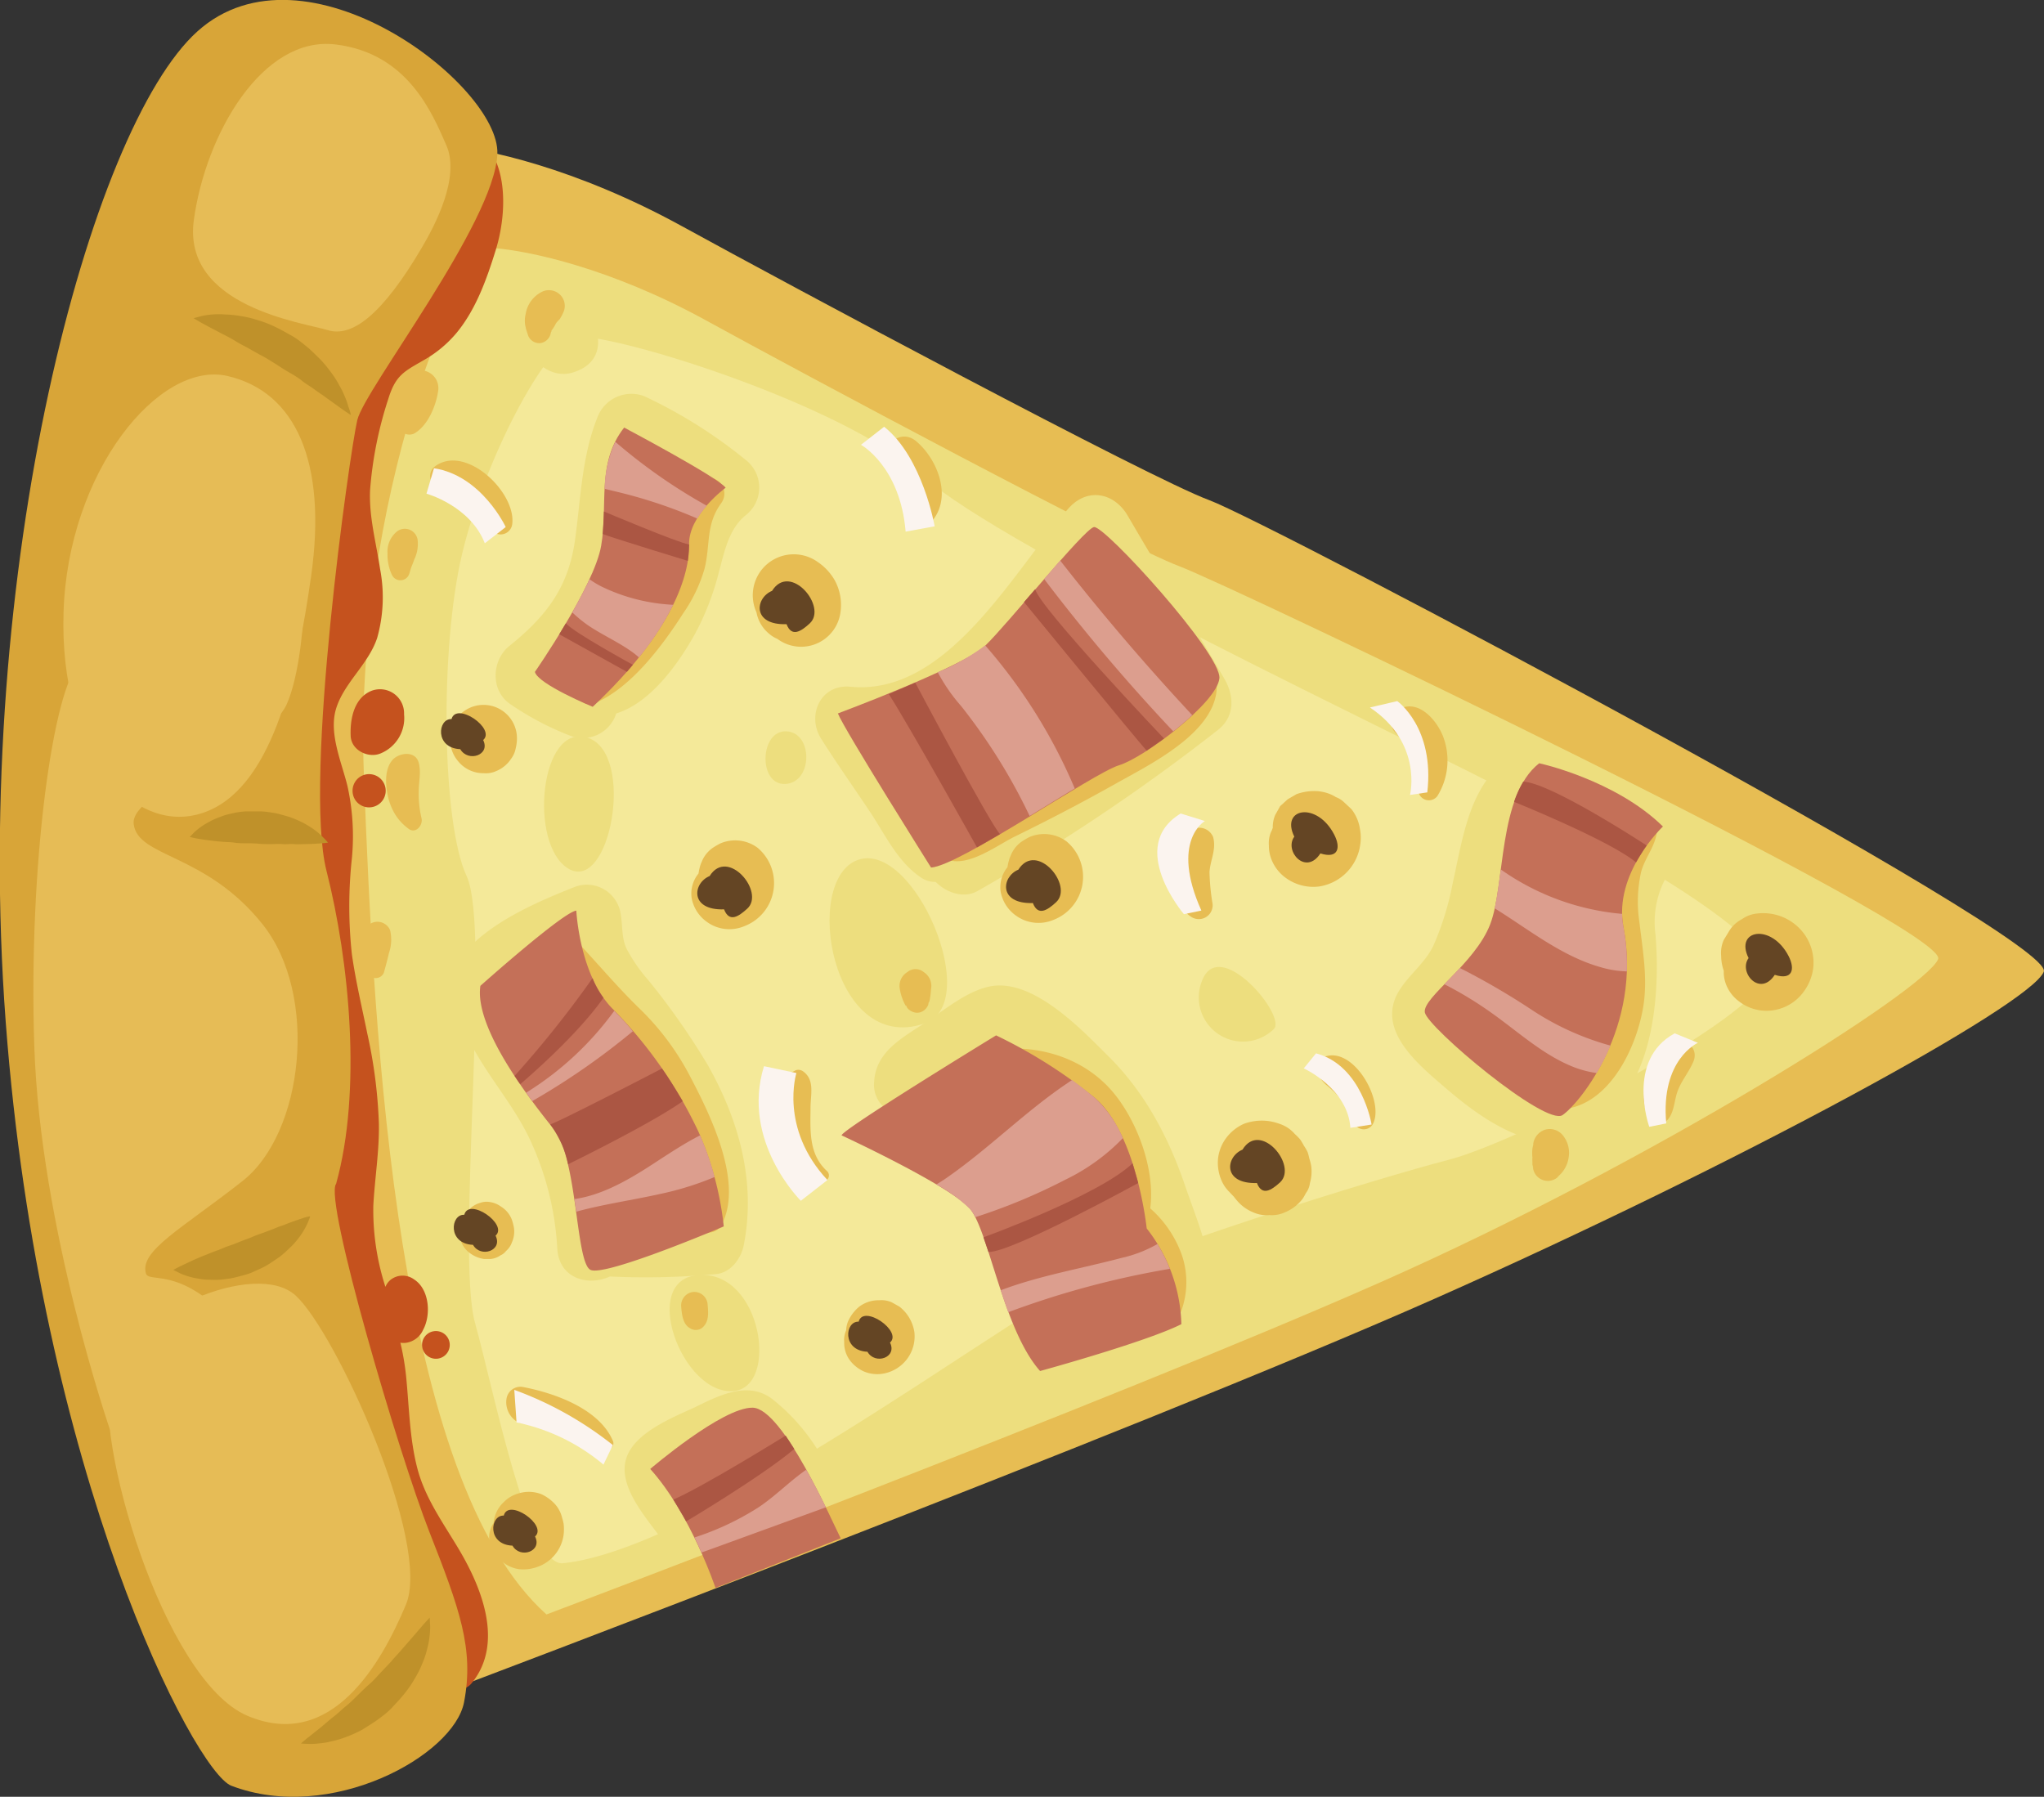 <svg id="Camada_1" data-name="Camada 1" xmlns="http://www.w3.org/2000/svg" viewBox="0 0 271.85 238.98"><rect x="0" y="0" width="271.85" height="238.98" fill="#333333" stroke="none"/><defs><style>.cls-1{fill:#e7bd53;}.cls-2{fill:#edde7e;}.cls-3{fill:#c5521e;}.cls-4{fill:#f4e999;}.cls-5{fill:#d8a538;}.cls-6{fill:#bf912a;}.cls-7{fill:#e6bc56;}.cls-8{fill:#c47058;}.cls-9{fill:#dc9e8e;}.cls-10{fill:#644524;}.cls-11{fill:#fbf4ef;}.cls-12{fill:#ab5643;}</style></defs><title>bacon</title><path class="cls-1" d="M81.29,317.87s91-34.31,131.2-52.12,79.39-39.13,81.07-43.52-103.12-59.82-111-62.72-56-28.68-70.13-36.44S86.18,112.71,81.1,112.34,42,152.76,43.53,192.85,49.56,307.89,81.29,317.87Z" transform="translate(-21.74 -92.99)"/><path class="cls-2" d="M94.42,307.72s74.8-28.21,110.89-44.17,72.68-39,74.2-43-94-49.68-101-52.28-50.21-25.71-62.88-32.67S92.08,126.35,87.52,126s-18.74,33.89-17.39,69.84S74.49,289.9,94.42,307.72Z" transform="translate(-21.74 -92.99)"/><path class="cls-3" d="M79.81,116.15c3.58.86,1.61,6.5.91,8.62-1.29,3.87-2.63,8-6.31,10.19-2.68,1.6-5.18,2.58-6.61,5.59-1.53,3.21-2.28,7.17-3,10.63-1.46,6.92-.17,12.76.64,19.6.45,3.74-.55,6-2.67,9-1.95,2.77-3.48,5.55-3.59,9a26.67,26.67,0,0,0,1.37,8,30.5,30.5,0,0,1,1,10.8,70.5,70.5,0,0,0,1.65,20.77c1.53,7.15,2.5,13.76,1.8,21.08a37.72,37.72,0,0,0,0,10.29c.63,3.46,2,6.71,3,10.08,2.12,7.59,1.06,15.72,3.94,23.15,1.62,4.17,4.54,7.57,6.61,11.49A15.51,15.51,0,0,1,80,315.05c-.44,2.57,3,3.63,4.49,1.79,4.25-5.24,1.39-12.51-1.64-17.65-2.08-3.52-4.53-6.83-5.59-10.85s-1.1-8.28-1.52-12.4a34,34,0,0,0-.75-4.36,2.73,2.73,0,0,0,.81,0,2.94,2.94,0,0,0,2.22-1.73c1.08-2,.83-5.4-1.22-6.7A2.58,2.58,0,0,0,74,263a2.3,2.3,0,0,0-1,1.15l0,0a33.17,33.17,0,0,1-1.61-10.76c.19-3.67.81-7.28.74-11a65.27,65.27,0,0,0-1.53-11.89c-.72-3.52-1.55-7-2.06-10.59a59.07,59.07,0,0,1,0-12.75,30.88,30.88,0,0,0-.58-9.59c-.76-3.14-2.48-6.93-1.56-10.19,1-3.5,4.33-6,5.5-9.53a19.91,19.91,0,0,0,.39-9.18c-.52-3.5-1.49-6.93-1.33-10.5a51.36,51.36,0,0,1,2.41-12.08c1-3.27,2.15-3.7,4.87-5.28a15.78,15.78,0,0,0,4.26-3.59c2.58-3.15,4-7.19,5.18-11,1.93-6.24,1.69-16.11-7-16.46A3.19,3.19,0,0,0,79.81,116.15Z" transform="translate(-21.74 -92.99)"/><path class="cls-3" d="M68.38,190.89c.09,1.92,2.38,3,4,2.3a5.08,5.08,0,0,0,3.1-5.2,3.2,3.2,0,0,0-4.3-3.13C68.81,185.8,68.28,188.64,68.38,190.89Z" transform="translate(-21.74 -92.99)"/><path class="cls-3" d="M69.09,199.53a2.21,2.21,0,1,0,.38-3.11A2.24,2.24,0,0,0,69.09,199.53Z" transform="translate(-21.74 -92.99)"/><path class="cls-3" d="M78.26,273a1.84,1.84,0,0,0,2.91-2.26A1.84,1.84,0,0,0,78.26,273Z" transform="translate(-21.74 -92.99)"/><path class="cls-4" d="M96.6,300.91c-4.62.47-9.13-22.8-11.69-32s2.18-52.39-1.11-59.4-3.59-30.23-.61-42.8,11.08-27.87,14.93-28.85,35.59,8.69,46.3,18.42,64.61,35,78.76,42.44,32.38,17.76,33.65,23.11-32.6,22.87-42.39,25.41-39.07,11.63-49.35,16.6S114.89,299.07,96.6,300.91Z" transform="translate(-21.74 -92.99)"/><path class="cls-5" d="M52.5,330.5c-4.87-1.88-25.47-41.29-30-101.59S33.72,110,48,97.16s40.24,7.14,39.89,16.29-17.64,31.24-18.63,35.41-7.18,47.81-4.1,59.94,4.71,29.37,1.28,41.65c-1.65,2.07,8.34,35.93,12.38,46.22s6,15.61,4.64,22.72S65.69,335.56,52.5,330.5Z" transform="translate(-21.74 -92.99)"/><path class="cls-6" d="M68.41,148.19s-.37-.23-1-.66l-2.35-1.69c-.46-.35-1-.68-1.52-1.07s-1.13-.72-1.67-1.16-1.17-.8-1.8-1.16-1.23-.78-1.86-1.17-1.24-.78-1.89-1.1l-1.86-1.05c-.62-.3-1.21-.66-1.78-1s-1.12-.59-1.64-.87l-1.43-.75c-.43-.23-.81-.45-1.13-.61l-1-.59,1.15-.3a9.84,9.84,0,0,1,1.33-.19,9.68,9.68,0,0,1,1.73,0,12.57,12.57,0,0,1,2,.2,13.51,13.51,0,0,1,2.23.52,14.63,14.63,0,0,1,2.3.87c.76.35,1.49.78,2.24,1.19s1.41.95,2.06,1.48,1.22,1.13,1.79,1.68a16.39,16.39,0,0,1,1.46,1.76,12.1,12.1,0,0,1,1.1,1.73,10.57,10.57,0,0,1,.76,1.56,8.34,8.34,0,0,1,.44,1.26C68.34,147.77,68.41,148.19,68.41,148.19Z" transform="translate(-21.74 -92.99)"/><path class="cls-6" d="M65.36,205.06s-.34.06-.9.1-1.33.09-2.21.1c-.44,0-.91.05-1.4,0s-1,.05-1.51,0-1,0-1.58,0-1.08,0-1.61-.05-1.08-.06-1.62-.06-1.06,0-1.57-.08-1-.07-1.5-.11-1-.08-1.39-.14c-.87-.09-1.64-.22-2.2-.31l-.9-.2.65-.66a8.82,8.82,0,0,1,1.93-1.34,7.93,7.93,0,0,1,1.41-.64,8.55,8.55,0,0,1,1.65-.49,9.86,9.86,0,0,1,1.82-.27c.62,0,1.26,0,1.89,0s1.27.11,1.88.21,1.21.3,1.78.45a12.11,12.11,0,0,1,1.6.63,9.51,9.51,0,0,1,1.35.74,9.06,9.06,0,0,1,1.83,1.47A7.43,7.43,0,0,1,65.36,205.06Z" transform="translate(-21.74 -92.99)"/><path class="cls-6" d="M63,254.77s-.11.34-.35.9a9.85,9.85,0,0,1-1.3,2.12A9.34,9.34,0,0,1,60.24,259a13.72,13.72,0,0,1-1.38,1.21c-.53.35-1.06.74-1.64,1.08s-1.21.59-1.83.88-1.28.44-1.93.61a11.08,11.08,0,0,1-1.93.36,9.54,9.54,0,0,1-1.84.06,7.8,7.8,0,0,1-1.64-.16,9.25,9.25,0,0,1-2.4-.71l-.86-.44.86-.45c.53-.25,1.28-.61,2.14-1,.43-.18.88-.38,1.36-.56s1-.42,1.49-.58,1-.43,1.56-.61,1.07-.4,1.6-.61,1.09-.39,1.6-.62,1.07-.39,1.58-.59,1-.36,1.5-.58,1-.34,1.38-.52c.87-.33,1.64-.59,2.2-.78S63,254.77,63,254.77Z" transform="translate(-21.74 -92.99)"/><path class="cls-6" d="M61.77,324.88s.32-.29.87-.74c.28-.21.61-.48,1-.79s.79-.62,1.23-1,.9-.77,1.4-1.16,1-.89,1.51-1.3,1-.9,1.53-1.42,1-1,1.55-1.47,1-1,1.49-1.53L73.75,314c.42-.53.9-1,1.31-1.48s.82-.94,1.19-1.37c.77-.88,1.41-1.63,1.86-2.16l.78-.85.06,1.17a9.44,9.44,0,0,1-.08,1.32,9.65,9.65,0,0,1-.32,1.68,10.63,10.63,0,0,1-.64,1.93,13.14,13.14,0,0,1-1,2,15.11,15.11,0,0,1-1.37,2c-.51.66-1.1,1.26-1.67,1.88s-1.25,1.12-1.92,1.61-1.38.89-2,1.3a16.29,16.29,0,0,1-2.06.94,11.39,11.39,0,0,1-1.93.59,9.81,9.81,0,0,1-1.68.3,9.44,9.44,0,0,1-1.32.08C62.18,324.93,61.77,324.88,61.77,324.88Z" transform="translate(-21.74 -92.99)"/><path class="cls-7" d="M75.71,306.46c-3.23,7.69-9.84,19.5-21.06,14.74S34,283.88,36.51,275.8s19.21-15.39,24.56-10.49,18.14,33,14.64,41.15" transform="translate(-21.74 -92.99)"/><path class="cls-7" d="M63.13,169.54c-1.92,13.61-5.31,28.61-14.51,31.6s-19-8-18.43-26.69S42.88,140.89,52,143,65.24,154.54,63.13,169.54Z" transform="translate(-21.74 -92.99)"/><path class="cls-7" d="M77.86,125.9c-5.29,9-9.32,12-12.53,11s-19.39-3.1-17.81-14.64,9.17-24.51,18.82-23.36,12.89,9.16,14.76,13.4S79.63,122.9,77.86,125.9Z" transform="translate(-21.74 -92.99)"/><path class="cls-2" d="M138,236.89a4,4,0,0,0,2.41,4.07c2.62,1.19,4.87.45,7.29-.83,1.77-.93,5-2.25,6.36-3.74l.43-.18c.94.84,2.12,1.59,3.09,2.37a70.59,70.59,0,0,1,5.73,5c3.69,3.67,5.91,8.15,7.68,13,1.52,4.14,2.17,10.41,5.82,13.17a3.62,3.62,0,0,0,5-.74c3-4.93-.69-13.11-2.41-18.19-2.19-6.45-5.32-12.45-10.19-17.29-3.69-3.67-10.23-10.62-16-9.3-3.09.71-5.9,3.14-8.53,4.85C141.69,231.07,138.21,232.88,138,236.89Z" transform="translate(-21.74 -92.99)"/><path class="cls-2" d="M84.43,218.73c-3.61,3.59-2.5,8-.5,12.21,2.26,4.72,5.86,8.61,8.14,13.3a39.22,39.22,0,0,1,3.79,14.85c.26,4,4.12,5,7,3.68a102.17,102.17,0,0,0,14-.31c2-.12,3.42-2,3.79-3.82,1.67-8.4-.61-16.64-4.78-24a95.23,95.23,0,0,0-7.91-11.29,21.47,21.47,0,0,1-2.92-4.24c-.67-1.52-.46-3-.76-4.6A4.54,4.54,0,0,0,98.07,211C93.48,212.82,88,215.2,84.43,218.73ZM102.69,233c4.7,6.27,8.82,13.48,9.2,21.39-2.1.39-4.18.8-6.25,1.32a47.83,47.83,0,0,0-7.9-21.49c-1.84-2.74-5.65-6.11-6.73-9.47a8.84,8.84,0,0,1,.89-.74A33.61,33.61,0,0,1,95,222l.21-.11C96.93,226,100.5,230.06,102.69,233Z" transform="translate(-21.74 -92.99)"/><path class="cls-2" d="M134.86,184.33c-4-.39-5.86,3.82-3.92,6.9,2.09,3.3,4.35,6.5,6.51,9.74,2,3,3.67,6.64,6.74,8.71a3.36,3.36,0,0,0,2,.61c1.41,1.44,3.75,2.24,5.54,1.22a257.6,257.6,0,0,0,32-21.44c2.27-1.78,2.18-4.53.84-6.82-4.23-7.24-8.61-14.41-12.84-21.66-1.8-3.09-5.37-3.79-7.86-1C156.64,168.71,147.86,185.6,134.86,184.33Zm9.91,11.85q-1.35-2.28-2.84-4.52c10.67-3.13,17.55-11.85,24.76-20.47,2.56,4.57,5.1,9.15,7.68,13.72a258.41,258.41,0,0,1-26.23,17.2A61.07,61.07,0,0,0,144.77,196.18Z" transform="translate(-21.74 -92.99)"/><path class="cls-2" d="M101.26,148.34c-2.12,5.21-2.25,10.65-3,16.15-.82,6.46-3.74,10.37-8.76,14.4-2.37,1.9-2.57,5.93.09,7.74a38.78,38.78,0,0,0,7.87,4.17,4.68,4.68,0,0,0,6.24-2.92c4.59-1.4,8.32-6.71,10.44-10.52a35.33,35.33,0,0,0,3.14-8c.78-2.82,1.31-6,3.7-7.89a4.66,4.66,0,0,0-.09-7.33,64.5,64.5,0,0,0-13.5-8.47A4.83,4.83,0,0,0,101.26,148.34ZM104.78,178c-.93,1.4-2.1,2.66-3.14,4a4.77,4.77,0,0,0-.52-.22l-.3-.13a25.81,25.81,0,0,0,6.23-11.53c1-4.26.93-8.72,1.64-13,1,.58,2,1.18,3,1.81-1.7,3.2-2.38,6.83-3.27,10.6A25.66,25.66,0,0,1,104.78,178Z" transform="translate(-21.74 -92.99)"/><path class="cls-2" d="M105.08,286.82c-1.29,3.65,2.41,7.79,4.41,10.55a5,5,0,0,0,5.83,1.54,5,5,0,0,0,2.08-1.63c1.15-1.64,1.46-4.44-.07-6-.53-.55-1.22-1.18-1.89-1.85l1-.58c.21-.12,2.44-1.14,3.9-1.84l.22.23a16,16,0,0,0,2,2,19.68,19.68,0,0,0,4.65,3.56c2.7,1.46,5.79-2.06,4.57-4.64a26.52,26.52,0,0,0-7.39-9.14c-3.27-2.41-7.15-.36-10.31,1.18C111.17,281.54,106.25,283.5,105.08,286.82Z" transform="translate(-21.74 -92.99)"/><path class="cls-2" d="M220.53,195.45c-3.64,3.84-4.45,10-5.58,15a38.37,38.37,0,0,1-2.59,8.36c-1.15,2.34-3.21,3.8-4.53,5.94-3.24,5.23,2.67,9.94,6.23,13,4.25,3.66,9.92,7.71,15.77,7.19a2.83,2.83,0,0,0,2.53-2c9.27-3.57,10.25-17.41,9.56-25.63a12.45,12.45,0,0,1,.93-6.66c1-2.19,2.17-3.68,1.77-6.26-.77-5.11-8.54-8-12.78-9.76a5,5,0,0,0-4.74.47A4.49,4.49,0,0,0,220.53,195.45Zm10.74,26.4a28.93,28.93,0,0,1-.79,9.08c-.46,1.79-1.22,3.49-1.78,5.25-2.57-2.18-5.66-4-8.11-6.08-.8-.7-1.6-1.4-2.36-2.13.85-1.23,1.61-2.5,1.8-2.83a43.3,43.3,0,0,0,4.33-12.33c.68-3,1.59-5.83,2.49-8.7a60.82,60.82,0,0,0,5.38,3,21.56,21.56,0,0,0-1.31,4.73C230.37,215.2,231,218.46,231.27,221.85Z" transform="translate(-21.74 -92.99)"/><path class="cls-1" d="M151.43,235.55a2.68,2.68,0,0,0,2.22,2.2c1.38.38,3.26-.08,4.75.11a11.54,11.54,0,0,1,4.59,1.41,13.72,13.72,0,0,1,5.66,7.53c.94,2.6,1.09,5.53,2.13,8.07a.66.66,0,0,0,0,.14c.44,2.35,2.47,4,3.58,6.06,1.19,2.23.67,4.48.81,6.89.11,1.81,2.59,1.81,3.25.4a11.18,11.18,0,0,0,.52-8.4,14.89,14.89,0,0,0-4.22-6.25c.68-5.2-1.73-11.53-4.84-15.32-3.92-4.76-10.24-6.63-16.25-5.72A2.6,2.6,0,0,0,151.43,235.55Z" transform="translate(-21.74 -92.99)"/><path class="cls-1" d="M159.6,197.88c-3.64,2-7.53,3.63-11,5.81-.63.39-3.05,2.22-1.62,3.23,2.85,2,7.12-1.39,9.76-2.68,4.6-2.25,9.15-4.63,13.61-7.14,5.06-2.85,15.93-8.06,12.6-15.67-.89-2-3.48-1.37-3.94.54-.5,2.06-.57,3.71-2.15,5.33a24.15,24.15,0,0,1-5.07,3.54C167.74,193.26,163.7,195.63,159.6,197.88Z" transform="translate(-21.74 -92.99)"/><path class="cls-1" d="M234.84,217.52c.56,4,1.06,7.94-.33,11.88s-4.22,5.68-6.77,8.65a1.58,1.58,0,0,0,1.07,2.49c6.75.07,10.66-8.17,11.52-13.9.55-3.71-.13-7.37-.55-11A18.07,18.07,0,0,1,240,209c.5-1.91,1.76-3.23,2.08-5.18a2,2,0,0,0-2.2-2.18C233.44,203,234.16,212.66,234.84,217.52Z" transform="translate(-21.74 -92.99)"/><path class="cls-1" d="M110.22,167.74c-1.81,6.66-8.13,10.49-11.51,16-.88,1.45.38,3.51,2.15,2.76,4.8-2,9-7.65,11.74-11.93a20.27,20.27,0,0,0,2.83-5.89c.83-3.28.12-5.9,2.26-8.81a2.13,2.13,0,0,0-2-3.34C109.92,157.19,111.32,163.72,110.22,167.74Z" transform="translate(-21.74 -92.99)"/><path class="cls-1" d="M94.87,218.27c-.53,7.16,7.46,11.24,11.22,16.28a45.66,45.66,0,0,1,5.27,10c1.49,3.61,1.65,7.13,2.63,10.77a2,2,0,0,0,3.77.47c2.92-5.71-1.76-14.94-4.43-20a35,35,0,0,0-6.59-8.71c-3.18-3.1-5.94-6.46-9-9.64C96.86,216.55,95,216.75,94.87,218.27Z" transform="translate(-21.74 -92.99)"/><path class="cls-8" d="M242.91,202.92s-6.62,6.22-5.25,13.38c2.52,13.23-5.83,23.45-8.1,25s-18-11.67-18.32-13.66,6.68-6.45,8.7-11.73,1-17.08,6.51-21.4C226.45,194.49,236.6,196.72,242.91,202.92Z" transform="translate(-21.74 -92.99)"/><path class="cls-8" d="M178.86,269.11a21.45,21.45,0,0,0-4.61-12.73s-1.3-12.59-6.9-17.37a66.92,66.92,0,0,0-13.13-8.31S133.7,243.24,133.67,244c0,0,14.73,6.81,17.16,9.87s4.42,16.08,9.24,21.47C160.07,275.35,174.28,271.44,178.86,269.11Z" transform="translate(-21.74 -92.99)"/><path class="cls-8" d="M118,256.11s-15.73,6.71-17.72,5.78-1.69-14.75-4.87-18.7-10.61-13.49-9.78-19.08c0,0,11.08-9.88,12.76-10,0,0,.41,8.58,4.82,13.05a59.08,59.08,0,0,1,11.41,16.32A42.25,42.25,0,0,1,118,256.11Z" transform="translate(-21.74 -92.99)"/><path class="cls-8" d="M145.57,208.38S134,190,133.18,187.88c0,0,16.65-6.2,19.58-9s13.11-15.48,14.47-15.79,17,16.89,16.69,20.12-10,10.56-13.37,11.57S149.35,208.15,145.57,208.38Z" transform="translate(-21.74 -92.99)"/><path class="cls-8" d="M100.57,187s-7.27-3-7.69-4.64c0,0,7.86-11.32,8.81-16.76s-.66-11,3.06-15.74c0,0,12.47,6.6,13.5,8,0,0-4.93,3.6-4.86,7.5S111.42,176.81,100.57,187Z" transform="translate(-21.74 -92.99)"/><path class="cls-8" d="M116.9,304.19s-3.31-9.88-8.68-15.82c0,0,9.59-8.22,13.62-8.15s10.64,15.28,11.71,17.37C133.55,297.59,119.71,303.09,116.9,304.19Z" transform="translate(-21.74 -92.99)"/><path class="cls-9" d="M122.61,293.48a36.67,36.67,0,0,1-8.5,4c.33.68.64,1.34.91,2,.32-.1.62-.21.93-.32l15.63-5.69c-.75-1.53-1.64-3.3-2.61-5C126.77,290,124.84,292,122.61,293.48Z" transform="translate(-21.74 -92.99)"/><path class="cls-9" d="M98.14,252.47c.09.56.16,1.12.24,1.68,3.64-1,7.4-1.52,11.08-2.34a40.31,40.31,0,0,0,7.32-2.27,38.71,38.71,0,0,0-1.93-5.54c-2.42,1.23-4.72,2.82-7,4.28C104.88,250.18,101.55,252,98.14,252.47Z" transform="translate(-21.74 -92.99)"/><path class="cls-9" d="M91.72,238.32c.27.38.54.76.81,1.12a95.49,95.49,0,0,0,13.38-9.29c-.81-1-1.64-1.86-2.47-2.72A41.4,41.4,0,0,1,91.72,238.32Z" transform="translate(-21.74 -92.99)"/><path class="cls-9" d="M154.84,264.6c.32,1,.66,2,1,2.92a117.36,117.36,0,0,1,21.49-5.77,20.72,20.72,0,0,0-1.65-3.3,17.13,17.13,0,0,1-4.78,1.85C165.55,261.72,160,262.65,154.84,264.6Z" transform="translate(-21.74 -92.99)"/><path class="cls-9" d="M147.9,249.47c-.52.37-1.07.73-1.63,1.06a19.57,19.57,0,0,1,4.56,3.35,6.63,6.63,0,0,1,.63,1,77.57,77.57,0,0,0,12-5,26.74,26.74,0,0,0,7.62-5.51,15.44,15.44,0,0,0-3.75-5.38c-1-.83-2-1.61-3-2.35C158.51,240.43,153.59,245.48,147.9,249.47Z" transform="translate(-21.74 -92.99)"/><path class="cls-9" d="M152.77,178.83h0a28.44,28.44,0,0,1-6.31,3.57l0,0a23,23,0,0,0,3.11,4.5,76.11,76.11,0,0,1,9.11,14.62c2.1-1.28,4.17-2.56,6-3.66A70.89,70.89,0,0,0,152.77,178.83Z" transform="translate(-21.74 -92.99)"/><path class="cls-9" d="M177.79,190.27c.88-.7,1.74-1.43,2.52-2.16q-9.23-9.9-17.57-20.57L160.61,170A246.33,246.33,0,0,0,177.79,190.27Z" transform="translate(-21.74 -92.99)"/><path class="cls-9" d="M102.07,171.16a11.61,11.61,0,0,1-1.93-1.13c-.66,1.44-1.47,2.95-2.29,4.41a17.92,17.92,0,0,0,2.2,1.79c2,1.33,4.17,2.26,6.06,3.69.2.16.41.33.61.51a37.51,37.51,0,0,0,4.56-7A24.46,24.46,0,0,1,102.07,171.16Z" transform="translate(-21.74 -92.99)"/><path class="cls-9" d="M102.16,158c.69.18,1.39.34,2.08.51a64.89,64.89,0,0,1,10.24,3.45,12.33,12.33,0,0,1,1.27-1.7,72.87,72.87,0,0,1-12.18-8.51A15.32,15.32,0,0,0,102.16,158Z" transform="translate(-21.74 -92.99)"/><path class="cls-9" d="M215.9,221.74c-.71.77-1.42,1.49-2.06,2.16a49.9,49.9,0,0,1,6.37,3.88c3.55,2.53,6.83,5.58,10.89,7.16a13.51,13.51,0,0,0,3,.77,30.27,30.27,0,0,0,1.83-3.65,36.43,36.43,0,0,1-10.55-4.81A96.11,96.11,0,0,0,215.9,221.74Z" transform="translate(-21.74 -92.99)"/><path class="cls-9" d="M221.34,208.63c-.25,1.87-.48,3.65-.81,5.17,4.62,2.87,8.91,6.37,14.12,7.84a13.51,13.51,0,0,0,3.46.55,27.33,27.33,0,0,0-.45-5.89,9.73,9.73,0,0,1-.18-1.76A32.89,32.89,0,0,1,221.34,208.63Z" transform="translate(-21.74 -92.99)"/><path class="cls-1" d="M88.71,292.81a4.26,4.26,0,0,0-1.31,2.64v.09a3.5,3.5,0,0,0-.58,1.54,3.59,3.59,0,0,0,.69,2.5l.06.07.21.3a3.68,3.68,0,0,0,.48.49,4.43,4.43,0,0,0,2.52,1.26,5.45,5.45,0,0,0,2.5-.33,5,5,0,0,0,1.42-.78,5.25,5.25,0,0,0,2-3.47,6,6,0,0,0,0-1.46,6.48,6.48,0,0,0-.19-.76,4.19,4.19,0,0,0-.85-1.73,5.62,5.62,0,0,0-1.93-1.45,4.61,4.61,0,0,0-2.91-.13A4.41,4.41,0,0,0,88.71,292.81Z" transform="translate(-21.74 -92.99)"/><path class="cls-1" d="M83.72,254.43l.12-.21-.14.23c-.08.14-.16.28-.24.44l0,.08.13-.23a4.67,4.67,0,0,0-.38.89,3.32,3.32,0,0,0-.31,1.43,2.43,2.43,0,0,0,.21,1.18,3.25,3.25,0,0,0,1,1.32,4.12,4.12,0,0,0,2,.88H87a2.74,2.74,0,0,0,1.3-.48,1.83,1.83,0,0,0,.74-.58,2.65,2.65,0,0,0,.78-1.14,3.51,3.51,0,0,0,.28-1.91,6.64,6.64,0,0,0-.29-1.13,3.49,3.49,0,0,0-1.43-1.72,3.31,3.31,0,0,0-1.54-.62,2.48,2.48,0,0,0-1.24.12A3.12,3.12,0,0,0,83.72,254.43Z" transform="translate(-21.74 -92.99)"/><path class="cls-1" d="M134.54,268.72a3.41,3.41,0,0,0-.26,1.2v0a3.11,3.11,0,0,0-.26,1.56,3.85,3.85,0,0,0,.84,2.55,4.79,4.79,0,0,0,1.87,1.41,4.61,4.61,0,0,0,2.35.27,5.06,5.06,0,0,0,3.27-1.93,5,5,0,0,0,1-3.62,5.3,5.3,0,0,0-2-3.39l-1-.56a3.34,3.34,0,0,0-1.67-.28,4.24,4.24,0,0,0-2.72.9A5.44,5.44,0,0,0,134.54,268.72Z" transform="translate(-21.74 -92.99)"/><path class="cls-1" d="M114.9,208.15l.13-.5a7.64,7.64,0,0,0-.39,1.53l-.09.11a4.23,4.23,0,0,0-.83,3.11,5,5,0,0,0,2,3.18,5.09,5.09,0,0,0,5,.6,6.13,6.13,0,0,0,1.78-10.43,5,5,0,0,0-4.93-.59,8.9,8.9,0,0,0-1.12.66A4.06,4.06,0,0,0,114.9,208.15Z" transform="translate(-21.74 -92.99)"/><path class="cls-1" d="M123.41,168.35a5.47,5.47,0,0,0-1.06,6.08h0a4.82,4.82,0,0,0,1.69,2.86,4.1,4.1,0,0,0,1.1.68h0a5.28,5.28,0,0,0,8.39-3.6,6.83,6.83,0,0,0-.8-4.25,7.35,7.35,0,0,0-2.23-2.38A5.47,5.47,0,0,0,123.41,168.35Z" transform="translate(-21.74 -92.99)"/><path class="cls-1" d="M192,200.21l-.65,1.16a4,4,0,0,0-.33,1.73,2.33,2.33,0,0,0-.11.28.67.67,0,0,1-.1.21,3.83,3.83,0,0,0-.31,1.85,4.92,4.92,0,0,0,.4,2,5.52,5.52,0,0,0,1.94,2.38,6.21,6.21,0,0,0,4.32,1.08,6.52,6.52,0,0,0,5.51-5.72,5.86,5.86,0,0,0-.05-1.87,5.6,5.6,0,0,0-1.14-2.7l-1.07-1a3.13,3.13,0,0,0-1-.6l0,0a5.47,5.47,0,0,0-.87-.44,6.1,6.1,0,0,0-1.52-.35,7,7,0,0,0-2.83.39l-1.19.69Z" transform="translate(-21.74 -92.99)"/><path class="cls-1" d="M184.82,244.35a5.63,5.63,0,0,0-1.07,2.64,5.83,5.83,0,0,0,.39,2.86,4.69,4.69,0,0,0,1.13,1.7c.19.21.39.42.59.62a2.39,2.39,0,0,0,.25.32,5.59,5.59,0,0,0,2.34,1.76,4.27,4.27,0,0,0,2.11.35,4.18,4.18,0,0,0,2.11-.38,5.64,5.64,0,0,0,2.35-1.83,7.14,7.14,0,0,0,.4-.71,2.76,2.76,0,0,0,.54-1.35,5.46,5.46,0,0,0,.17-2.25,6.64,6.64,0,0,0-.23-.93c-.07-.26-.14-.63-.25-.92a6.3,6.3,0,0,0-.49-.85,8,8,0,0,0-.51-.85,7.85,7.85,0,0,0-.7-.71,4.52,4.52,0,0,0-2-1.34,6.82,6.82,0,0,0-1.85-.42,7,7,0,0,0-2.89.39A6,6,0,0,0,184.82,244.35Z" transform="translate(-21.74 -92.99)"/><path class="cls-1" d="M251.75,216.77,251,218a4.27,4.27,0,0,0-.35,2.11,6.24,6.24,0,0,0,.35,2,4.51,4.51,0,0,0,.33,1.88,5.06,5.06,0,0,0,1.66,2.16,6,6,0,0,0,2.78,1.21,6.11,6.11,0,0,0,5.86-2.47,6.69,6.69,0,0,0,1.26-3.08,6.54,6.54,0,0,0-1.23-4.65,6.76,6.76,0,0,0-6.19-2.67,4.2,4.2,0,0,0-2.06.76A4.24,4.24,0,0,0,251.75,216.77Z" transform="translate(-21.74 -92.99)"/><path class="cls-1" d="M82.47,188.56a4.9,4.9,0,0,0-.84,3.25,4.39,4.39,0,0,0,1,2.38,4.32,4.32,0,0,0,3.47,1.64,3.25,3.25,0,0,0,1.65-.29,4.36,4.36,0,0,0,1.83-1.43l.06-.1a3.36,3.36,0,0,0,.7-1.55,5.17,5.17,0,0,0,.12-1.84,4.45,4.45,0,0,0-8-2.06Z" transform="translate(-21.74 -92.99)"/><path class="cls-10" d="M199.19,204c.89,1.71.57,3.26-1.84,2.5-1.94,3-4.86-.32-3.47-2.23C192,200.44,196.91,199.57,199.19,204Z" transform="translate(-21.74 -92.99)"/><path class="cls-10" d="M259.62,220.15c.88,1.71.56,3.26-1.84,2.5-1.95,3-4.87-.32-3.48-2.23C252.41,216.62,257.34,215.75,259.62,220.15Z" transform="translate(-21.74 -92.99)"/><path class="cls-10" d="M129.43,175.91c-1.16,1.07-2.4,1.87-3.08.1-4.64.15-4.16-3.52-1.93-4.43C126.83,167.72,131.84,173.71,129.43,175.91Z" transform="translate(-21.74 -92.99)"/><path class="cls-10" d="M192,250.24c-1.17,1.06-2.4,1.87-3.09.1-4.63.14-4.15-3.52-1.92-4.44C189.36,242,194.36,248,192,250.24Z" transform="translate(-21.74 -92.99)"/><path class="cls-10" d="M121.13,213.84c-1.17,1.07-2.4,1.88-3.09.1-4.63.15-4.15-3.52-1.92-4.43C118.53,205.65,123.53,211.64,121.13,213.84Z" transform="translate(-21.74 -92.99)"/><path class="cls-1" d="M156,207.32l.12-.5a8.08,8.08,0,0,0-.39,1.52l-.09.11a4.22,4.22,0,0,0-.82,3.11,5,5,0,0,0,2,3.18,5.12,5.12,0,0,0,5,.61,6.14,6.14,0,0,0,1.78-10.44,5,5,0,0,0-4.94-.59,9.54,9.54,0,0,0-1.11.66A4.05,4.05,0,0,0,156,207.32Z" transform="translate(-21.74 -92.99)"/><path class="cls-10" d="M162.19,213c-1.16,1.07-2.4,1.87-3.08.1-4.63.15-4.16-3.52-1.93-4.44C159.6,204.81,164.6,210.8,162.19,213Z" transform="translate(-21.74 -92.99)"/><path class="cls-10" d="M140.11,271.56c1,2-2,3-3,1.22-3.41-.15-3-4.09-1.17-4C136.56,266.42,141.82,270.06,140.11,271.56Z" transform="translate(-21.74 -92.99)"/><path class="cls-10" d="M87.65,257.34c1,2-2,3-3,1.22-3.41-.14-3-4.09-1.16-4C84.1,252.2,89.36,255.84,87.65,257.34Z" transform="translate(-21.74 -92.99)"/><path class="cls-10" d="M92.9,297.35c1,2-2,3-3,1.22-3.41-.14-3-4.08-1.16-4C89.35,292.21,94.61,295.85,92.9,297.35Z" transform="translate(-21.74 -92.99)"/><path class="cls-10" d="M86,191.42c1,2-2,3-3.05,1.21-3.4-.14-3-4.08-1.16-4C82.45,186.27,87.72,189.92,86,191.42Z" transform="translate(-21.74 -92.99)"/><path class="cls-1" d="M198.05,237.22a14.11,14.11,0,0,1,2.28,2.29c.67,1,1,2.24,1.72,3.17a1.38,1.38,0,0,0,2.35-.33c1.42-3.11-2.78-10.46-6.69-8.73C195.91,234.41,197.08,236.3,198.05,237.22Z" transform="translate(-21.74 -92.99)"/><path class="cls-1" d="M180.13,214.91a1.84,1.84,0,0,0,2.88-1.7,30,30,0,0,1-.41-4.24c.12-1.64.94-3,.48-4.66a2,2,0,0,0-2.1-1.21C176.23,204.2,176.67,212.62,180.13,214.91Z" transform="translate(-21.74 -92.99)"/><path class="cls-1" d="M206.73,189.11c.07,1.13,1.07,1.78,1.81,2.46,2,1.88,1.08,4.66,1.93,7a1.42,1.42,0,0,0,2.44.3,9,9,0,0,0,.86-7.65c-.71-2.1-3-5-5.51-4.11A2.08,2.08,0,0,0,206.73,189.11Z" transform="translate(-21.74 -92.99)"/><path class="cls-1" d="M240.39,238.09a5.32,5.32,0,0,0,.67,3.43c.47.68,1.37,1.29,2.16.69,1.15-.87,1.15-2.59,1.56-3.86.5-1.53,1.51-2.63,2.14-4.07,1-2.18-1.72-3.76-3.47-2.61S240.54,235.91,240.39,238.09Z" transform="translate(-21.74 -92.99)"/><path class="cls-1" d="M140.33,156c1.83,1.44,1.94,3.3,2.31,5.43a1.75,1.75,0,0,0,3.11.8c2.66-3.22.64-8.23-2.19-10.58C140.89,149.47,137.59,153.86,140.33,156Z" transform="translate(-21.74 -92.99)"/><path class="cls-1" d="M126.08,237c-.08,4.42.68,10.4,4.73,13a.78.78,0,0,0,.92-1.25c-2.46-2.26-2.21-5.38-2.19-8.44,0-1.74.6-3.7-1-4.83a1.08,1.08,0,0,0-1-.13l-.33.18A1.79,1.79,0,0,0,126.08,237Z" transform="translate(-21.74 -92.99)"/><path class="cls-1" d="M89.11,279a3.05,3.05,0,0,0,1.27,3,1.74,1.74,0,0,0,2.46-.45,22.16,22.16,0,0,1,4.09,1.39c1.86.84,3.42,2.14,5.36,2.78a.8.8,0,0,0,1-1c-1.78-4.36-7.84-6.47-12.1-7.27A1.88,1.88,0,0,0,89.11,279Z" transform="translate(-21.74 -92.99)"/><path class="cls-1" d="M79.28,157.27c1.11,1.32,2.9,1.54,4.3,2.46s2.28,2.54,3.54,3.78a1.56,1.56,0,0,0,2.74-.76c.6-4.25-6.23-10.8-10.31-7.7A1.6,1.6,0,0,0,79.28,157.27Z" transform="translate(-21.74 -92.99)"/><path class="cls-11" d="M131.79,249.94l-3.54,2.76s-8-7.89-4.9-17.9l4.31.91S125.36,243.06,131.79,249.94Z" transform="translate(-21.74 -92.99)"/><path class="cls-11" d="M102,287.79a26.17,26.17,0,0,0-11.56-5.61l-.3-4.33a46.84,46.84,0,0,1,13.11,7.34Z" transform="translate(-21.74 -92.99)"/><path class="cls-11" d="M86.22,165.25,89,163.09s-3.19-6.85-9.54-7.82l-1,3.38S84.28,160.26,86.22,165.25Z" transform="translate(-21.74 -92.99)"/><path class="cls-11" d="M201.34,243l2.82-.44s-1.25-7.85-7.39-9.47l-1.63,2S201,237.75,201.34,243Z" transform="translate(-21.74 -92.99)"/><path class="cls-11" d="M142.19,163.7l3.86-.71s-1.58-9.15-6.72-13.24l-3.08,2.4S141.46,155,142.19,163.7Z" transform="translate(-21.74 -92.99)"/><path class="cls-11" d="M179.2,214.58s-7.68-9-.43-13.39l3.22,1s-4.64,2.63-.47,11.91Z" transform="translate(-21.74 -92.99)"/><path class="cls-11" d="M209.27,198.72s1.73-6.91-5.33-11.63l3.63-.85s5,3.49,4,12.14Z" transform="translate(-21.74 -92.99)"/><path class="cls-11" d="M241.09,242.86s-3.17-8.87,3.38-12.43l3.09,1.26s-5,2.2-4.21,10.72Z" transform="translate(-21.74 -92.99)"/><path class="cls-2" d="M144.71,229.11c-12.44,4.3-16.31-19.15-8.86-21.75S152.56,226.4,144.71,229.11Z" transform="translate(-21.74 -92.99)"/><path class="cls-2" d="M97.31,208.51c5.57,3.38,9-15.25,2.62-17.39S92,205.29,97.31,208.51Z" transform="translate(-21.74 -92.99)"/><path class="cls-2" d="M119.34,278c6-.57,3.76-15.77-4.5-15.44S112.46,278.68,119.34,278Z" transform="translate(-21.74 -92.99)"/><path class="cls-2" d="M126.2,197.26c3.66-.2,3.7-6.83.13-7S122.54,197.46,126.2,197.26Z" transform="translate(-21.74 -92.99)"/><path class="cls-2" d="M191.13,229.89a5.88,5.88,0,0,1-9.48-6.55C184,217.47,193,228.23,191.13,229.89Z" transform="translate(-21.74 -92.99)"/><path class="cls-2" d="M97.87,142.55c-5.62,1.65-10.19-8.88-4.5-10.67S105.35,140.34,97.87,142.55Z" transform="translate(-21.74 -92.99)"/><path class="cls-1" d="M112.34,266.81c.08.93.2,2.27,1.11,2.8a1.41,1.41,0,0,0,1.66,0c1-.81.83-2.12.73-3.25a1.78,1.78,0,0,0-2-1.52A1.81,1.81,0,0,0,112.34,266.81Z" transform="translate(-21.74 -92.99)"/><path class="cls-1" d="M70.49,216.3a5,5,0,0,0-.55,3.34,9.54,9.54,0,0,0,.7,2.73,1.17,1.17,0,0,0,2.15,0c.24-.88.48-1.72.68-2.62a5.47,5.47,0,0,0,.15-3.05A1.83,1.83,0,0,0,70.49,216.3Z" transform="translate(-21.74 -92.99)"/><path class="cls-1" d="M74,194c-1.18,1.26-1,3.52-.63,5.07a8.23,8.23,0,0,0,.93,2.25A6.82,6.82,0,0,0,76,203.16c1,.86,2.06-.42,1.79-1.39a13.93,13.93,0,0,1-.36-3.53c0-1.32.34-2.5,0-3.8C77,192.83,74.93,193.07,74,194Z" transform="translate(-21.74 -92.99)"/><path class="cls-1" d="M73.28,166.62a6.24,6.24,0,0,0,.58,2.82,1.24,1.24,0,0,0,2.26,0c.13-.32.19-.66.32-1s.27-.66.38-1a4.75,4.75,0,0,0,.46-2.67,1.72,1.72,0,0,0-2.72-1.11A3.46,3.46,0,0,0,73.28,166.62Z" transform="translate(-21.74 -92.99)"/><path class="cls-1" d="M141.39,224.38a6.89,6.89,0,0,0,.71,2.21c.11.24.15.28.11.15s0-.1.2.31a1.78,1.78,0,0,0,.72.52,1.47,1.47,0,0,0,1.42-.14,1.75,1.75,0,0,0,.64-.78c.08-.44.12-.53.1-.29a3.18,3.18,0,0,0,.14-.61c.09-.46.1-.93.16-1.39a2.17,2.17,0,0,0-1-2.08,1.7,1.7,0,0,0-2.17,0A2.15,2.15,0,0,0,141.39,224.38Z" transform="translate(-21.74 -92.99)"/><path class="cls-1" d="M91.65,134.77a3.5,3.5,0,0,0,0,1.73h0a2.22,2.22,0,0,0,.09.37c.07.26.17.5.24.75a1.59,1.59,0,0,0,1.66,1A1.64,1.64,0,0,0,95,137.23l.08-.16,0-.1a2.83,2.83,0,0,0,.2-.28,4.61,4.61,0,0,0,.38-.65c-.11.21-.1.2,0,0a2.51,2.51,0,0,1,.25-.32c-.3.3-.2.2.28-.29a7.52,7.52,0,0,0,.52-1,2.07,2.07,0,0,0-.49-2.25,2.12,2.12,0,0,0-2.25-.45A4,4,0,0,0,91.65,134.77Z" transform="translate(-21.74 -92.99)"/><path class="cls-1" d="M75.49,143.75a10.14,10.14,0,0,0-.9,3.1,5.08,5.08,0,0,0,.18,3,1.54,1.54,0,0,0,2,.83c1.86-1,3-3.77,3.26-5.81a2.37,2.37,0,0,0-1.76-2.55A2.4,2.4,0,0,0,75.49,143.75Z" transform="translate(-21.74 -92.99)"/><path class="cls-1" d="M225.66,245.12l0,.16a4.15,4.15,0,0,0-.11.48,5.93,5.93,0,0,0,0,1.19,3.81,3.81,0,0,0,0,.59v.35l.06.23h0l.09.33a1.81,1.81,0,0,1-.09-.31,2,2,0,0,0,1,1.65,2,2,0,0,0,2.21-.15l.28-.3a4,4,0,0,0,1.27-2.41,3.68,3.68,0,0,0-.76-2.92,2.25,2.25,0,0,0-2.36-.77A2.31,2.31,0,0,0,225.66,245.12Z" transform="translate(-21.74 -92.99)"/><path class="cls-1" d="M225.66,248.14h0Z" transform="translate(-21.74 -92.99)"/><path class="cls-12" d="M173.12,250.34s-17,9.34-19.92,9.16l-.66-1.94s15.35-5.57,19.83-9.84Z" transform="translate(-21.74 -92.99)"/><path class="cls-12" d="M151.68,205.7s-9.14-16.39-11.73-20.39l3.52-1.52s10,18.88,11.27,20.14Z" transform="translate(-21.74 -92.99)"/><path class="cls-12" d="M176.55,191.22s-16.61-17.49-17.13-19.87l-1.49,1.72s14.81,18.09,16.31,19.76C174.24,192.83,176.16,191.51,176.55,191.22Z" transform="translate(-21.74 -92.99)"/><path class="cls-12" d="M240.75,205.45s-12.64-8.3-16.41-8.5a13.22,13.22,0,0,0-1.23,2.69s12.71,5.13,16.22,8.05C239.33,207.69,240.2,206.18,240.75,205.45Z" transform="translate(-21.74 -92.99)"/><path class="cls-12" d="M113.22,167.59s-9.3-2.83-11.32-3.57c0,0,.13-1.85.16-3,0,0,9.78,4.14,11.33,4.39C113.39,165.38,113.34,166.93,113.22,167.59Z" transform="translate(-21.74 -92.99)"/><path class="cls-12" d="M105.91,181.41S98,177.09,97,175.89l-.88,1.46,9,5Z" transform="translate(-21.74 -92.99)"/><path class="cls-12" d="M97.3,247.84s11-5.36,15.24-8.38c0,0-1.65-2.82-2.76-4.35,0,0-13.47,7-14.86,7.43a15.08,15.08,0,0,1,1.51,2.6A12.16,12.16,0,0,1,97.3,247.84Z" transform="translate(-21.74 -92.99)"/><path class="cls-12" d="M90.93,237.19S98.3,231,102,225.7a10.22,10.22,0,0,1-1.45-2.61,142,142,0,0,1-10.37,13S90.69,236.86,90.93,237.19Z" transform="translate(-21.74 -92.99)"/><path class="cls-12" d="M113,295.34s10-5.94,14.38-9.63l-1.15-1.78s-10.82,6.73-14.93,8.51C111.28,292.44,112.46,294.35,113,295.34Z" transform="translate(-21.74 -92.99)"/><path class="cls-7" d="M36.36,283.13s-9.26-26.88-10.06-51,2.54-47.91,6.05-50.92,21.46-22.83,26.39-20.59,3.78,20.24,1.11,26.09S39,198.09,39.52,202.58s9.51,3.82,17.1,13.29,5.47,27.84-2.62,34.2-13.73,9.27-12.85,12.3c.42,1.44,5.3-1.49,13.16,8.59C57.3,274.8,38.59,282.23,36.36,283.13Z" transform="translate(-21.74 -92.99)"/></svg>